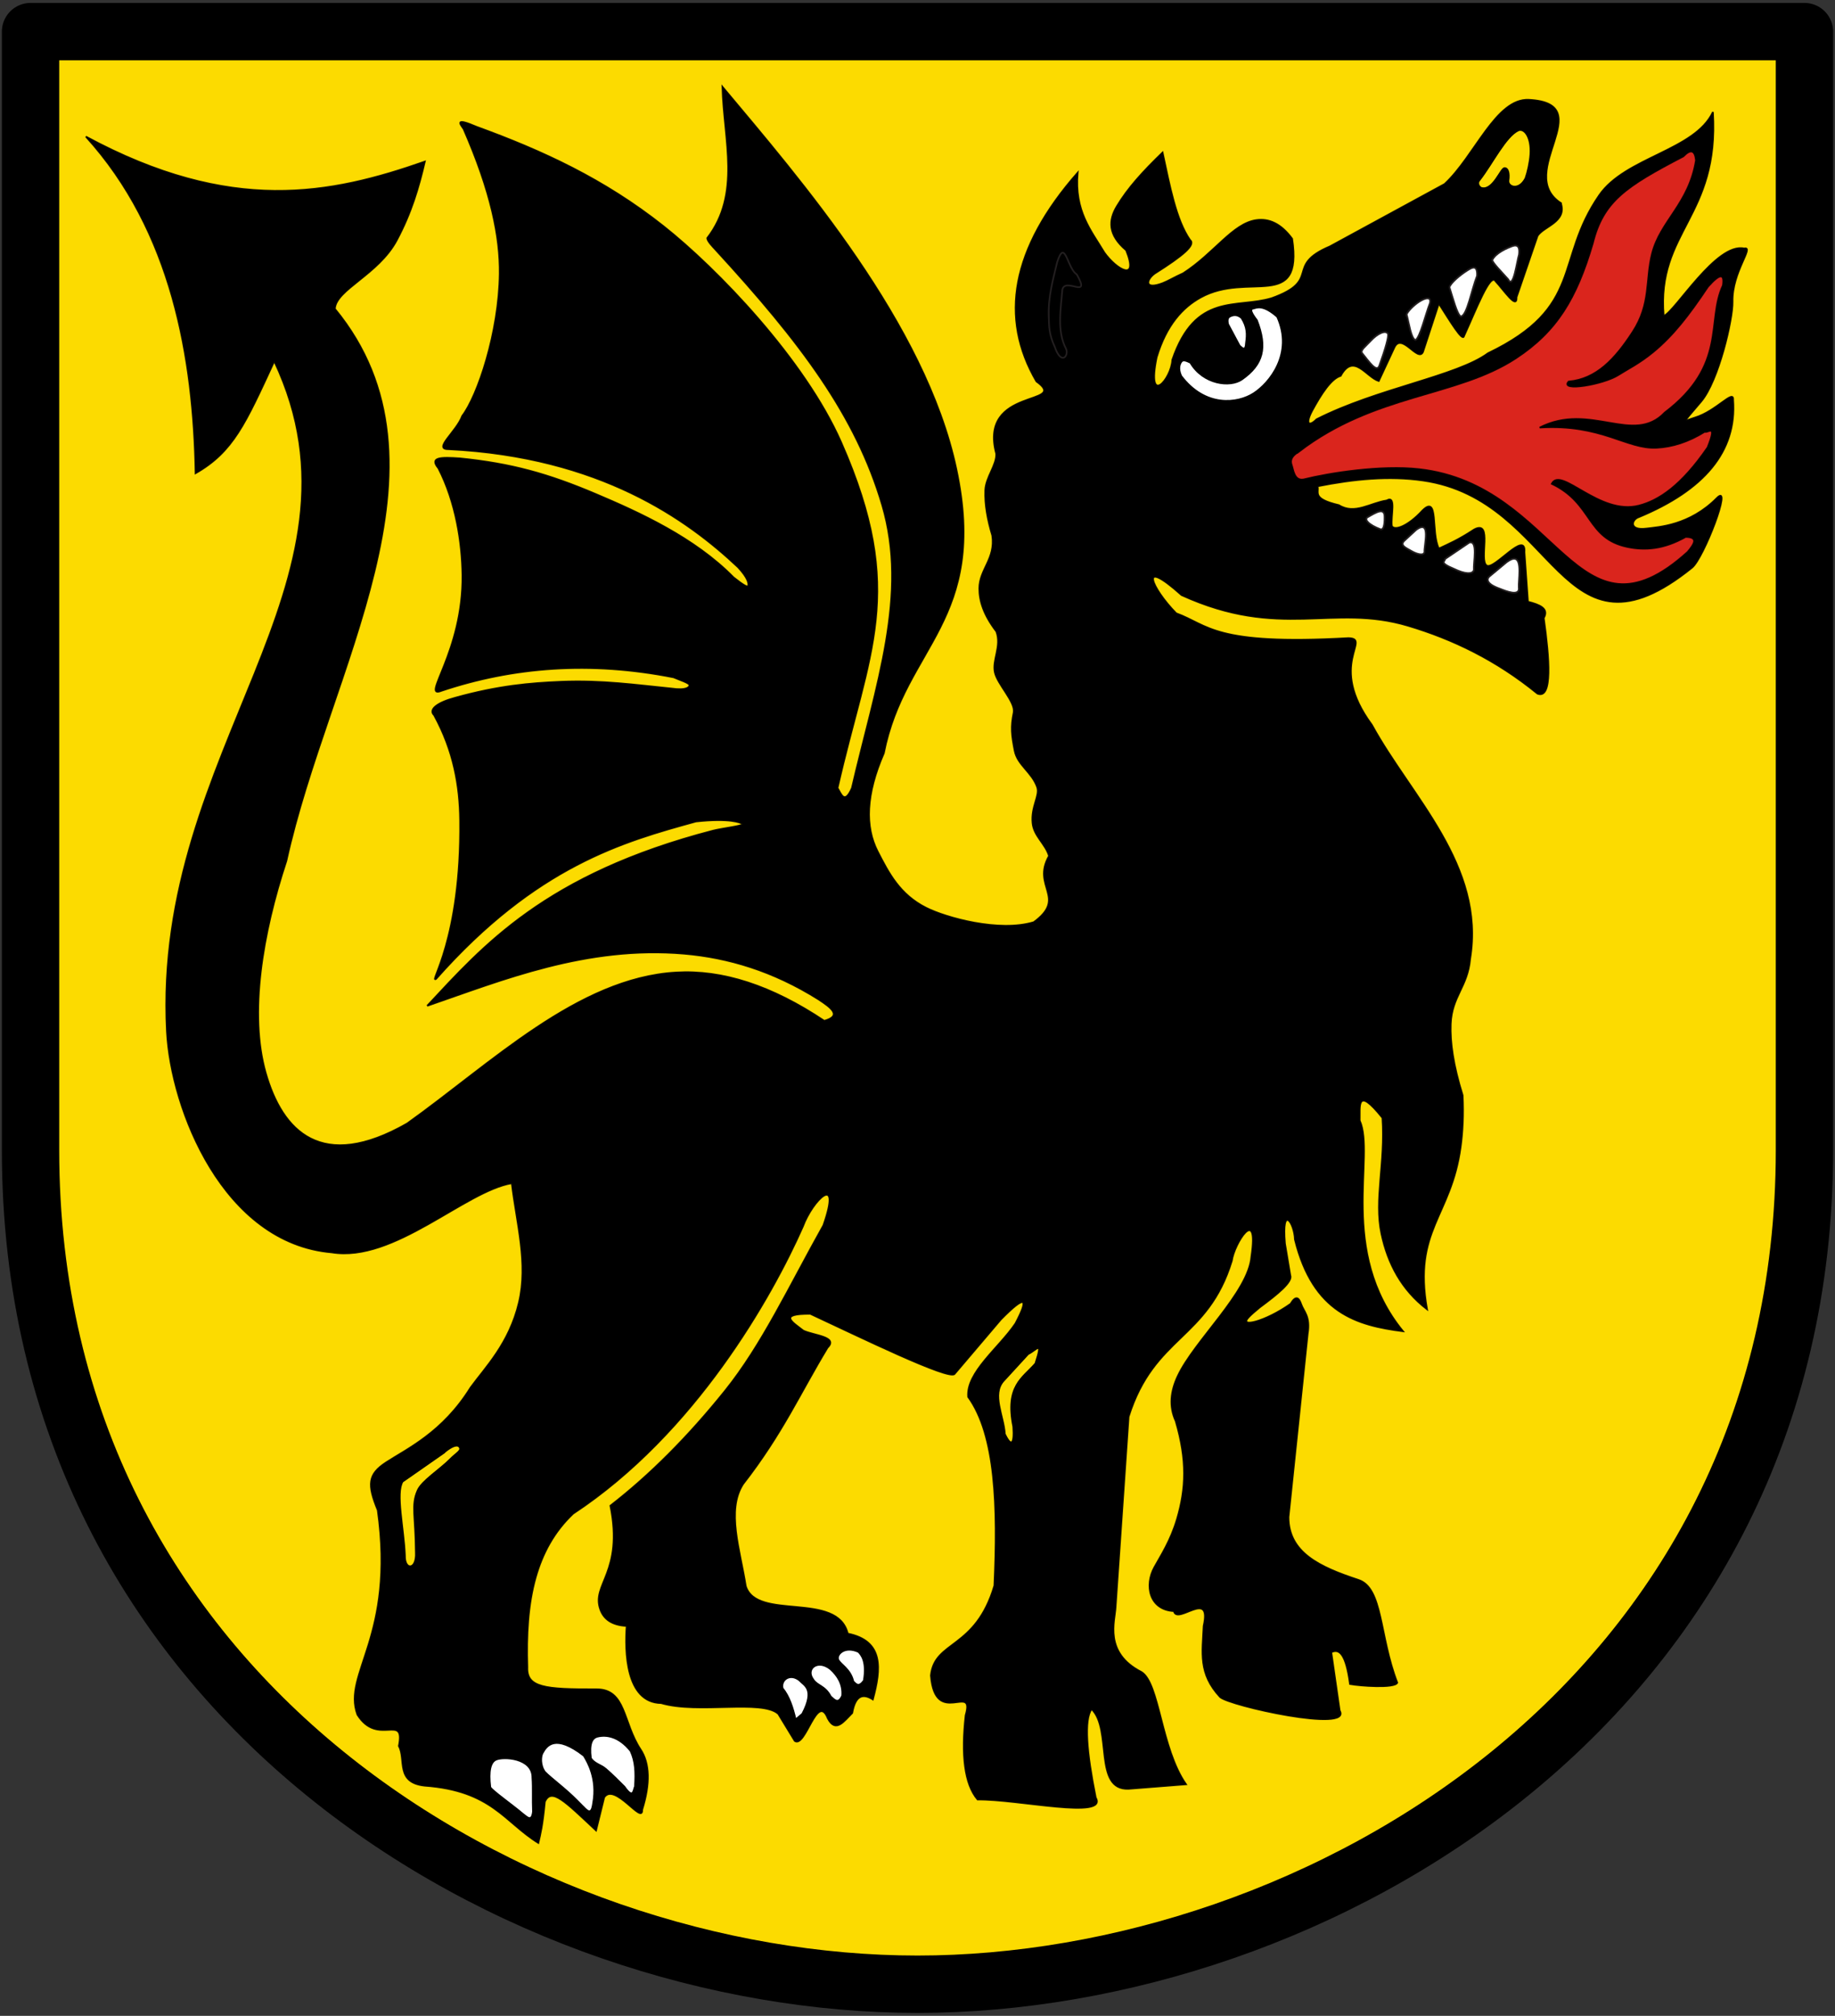 <svg xmlns="http://www.w3.org/2000/svg" version="1.0" width="480" height="527" id="svg3555"><rect width="100%" height="100%" fill="#333333" stroke="none"/><defs id="defs3557"><clipPath id="clipPath223"><path d="M404.161 505.122v-166.41h155.181v166.41" id="path225"/></clipPath><clipPath id="clippath"><path d="M360 4140c0 1789.403 1450.597 3240 3240 3240s3240-1450.597 3240-3240V270H360v3870z" id="path2835-5"/></clipPath><clipPath id="clipPath3725"><path d="M404.161 505.122v-166.41h155.181v166.41" id="path3727"/></clipPath><style type="text/css" id="style2837"/></defs><g id="g4244" transform="translate(-10 3)"><path d="M17.99 5.265h464.02V297.67c0 143.725-127.918 218.065-232.01 218.065-104.092 0-232.01-74.34-232.01-218.065z" id="path4573" fill="#fcdb00" fill-rule="evenodd" stroke="#000" stroke-width="15" stroke-linecap="round" stroke-linejoin="round" stroke-miterlimit="4" stroke-dasharray="none" stroke-opacity="1"/><g id="g3671" transform="matrix(.438 0 0 .438 972.128 225.39)" stroke-width="1" stroke-linecap="butt" stroke-linejoin="miter"><path id="path2838" d="M-1264.496-400.248c-27.763-18.049 23.769-59.369-19.072-61.622-19.679-1.02-32.32 33.638-50.355 50.277l-68.435 37.207c-27.545 11.676-4.412 20.076-34.87 30.946-21.018 6.324-45.453-3.618-59.303 36.824-.579 11.666-15.473 28.353-9.325-1.582 5.848-19.36 15.552-29.786 26.291-35.708 28.545-15.741 61.216 8.797 54.627-35.018-6.837-9.265-14.013-12.161-21.399-11.136-14.103 1.957-25.121 19.804-43.688 31.737-4.958 2.207-9.259 4.774-12.183 5.882-11.346 4.3-9.881-2.121-4.825-5.724 17.203-10.866 24.607-17.175 21.104-20.036-8.321-11.856-12.15-32.44-16.4-52.21-11.97 11.573-20.79 21.251-27.305 32.115-4.99 8.322-5.45 16.923 5.55 26.23 7.81 19.386-5.708 11.606-13.014 1.395-7.976-13.299-17.93-24.665-15.959-47.681-39.86 45.368-46.695 86.723-24.632 124.565 20.464 14.715-34.684 3.043-24.005 43.155.38 6.71-6.23 13.995-6.524 21.834-.319 8.477 1.326 17.54 4.168 26.96 2.05 13.964-7.731 20.21-7.725 31.656 0 7.383 2.489 15.625 10.17 25.666 3.276 8.896-2.592 17.06-.876 24.5 1.64 7.112 12.178 17.452 11.256 23.663-1.855 8.95-1.287 13.588.568 23.046 1.664 8.48 10.348 12.835 13.42 21.665 1.777 5.11-3.735 11.655-2.752 21.49.777 7.776 7.702 12.356 9.835 19.606-10.455 18.384 11.079 24.833-9.1 39.52-20.527 6.274-52.413-2.56-64.363-8.59-15.738-7.94-22.26-20.695-28.882-33.601-7.6-14.809-7.064-33.995 3.707-58.689 12.496-63.713 62.525-79.087 43.253-169.613-18.467-86.744-93.485-172.919-139.673-228.126.933 32.37 11.25 63.992-9.044 90.307-.011 1.83 3.403 5.261 4.91 6.902 51.164 55.669 83.838 99.065 99.591 152.465 15.768 53.448-3.724 107.172-18.11 168.922-4.396 9.912-6.311 3.8-8.57-.1 18.333-81.27 41.703-116.524 2.102-206.32-21.812-49.46-73.942-103.526-106.155-129.021-35.567-28.15-72.42-44.993-111.443-59.213-13.327-5.709-10.016-1.92-7.859 1.21 16.457 37.562 21.844 64.652 21.591 86.407-.405 34.96-13.221 72.933-22.366 84.872-3.526 9.559-17.807 20.048-8.115 19.894 90.411 4.472 142.576 41.945 172.874 70.503 6.048 6.519 6.459 9.877 5.942 11.149-.327.803-2.615-.315-8.694-5.144-23.397-23.817-56.368-38.763-82.338-49.76-28.365-12.012-50.162-18.135-81.2-21.287-11.419-.758-18.168-.692-12.75 5.87 10.48 20.309 14.131 44.563 14.382 63.687.602 45.981-25.208 74.308-12.525 69.174 42.917-14.346 88.898-17.889 138.684-8.02 3.768 1.632 9.593 3.42 9.433 4.753-.108.902-1.302 3.29-11.043 1.89-21.018-2.08-41.035-5.026-65.61-4.016-18.324.754-37.491 2.386-63.187 9.54-10.452 2.763-16.267 6.935-12.659 10.413 11.659 21.288 15.292 42.142 15.527 62.773.817 71.725-18.96 97.532-14.386 94.654 59.889-67.606 112.077-82.1 155.203-93.96 20.303-2.194 26.566.65 27.753 1.344 1.926 1.129-12.238 2.75-17.423 4.096C-1871.278.48-1908.092 43.19-1941.494 78.896c44.956-15.448 95.189-36.121 153.458-31.094 26.293 2.268 53.124 10.234 80.125 27.193 7.605 4.98 14.32 9.867 3.54 12.88-31.573-21.092-60.906-30.497-88.54-28.862-58.71 3.473-110.23 54.249-160.58 90.142-50.94 29.121-74.54 4.818-84.51-30.317-9.97-35.132-1.98-83.08 12.4-126.499 24.923-113.63 105.435-236.326 28.96-329.419.51-11.474 25.996-20.449 36.95-40.995 8.86-16.62 13.155-31.58 16.765-46.91-56.082 19.57-115.505 31.938-202.413-14.917 51.424 56.535 64.299 132.232 65.511 200.924 22.478-12.85 29.695-29.53 46.991-66.905 62.924 132.978-72.822 230.896-64.115 400.054 2.422 46.686 33.721 126.362 98.47 131.908 37.12 6.126 79.424-36.554 107.498-41.302 2.817 23.771 9.836 47.863 4.252 71.265-5.846 24.5-20.06 38.6-28.854 50.703-16.71 26.903-37.867 36.496-50.461 44.693-10.91 7.1-11.274 13.201-4.996 28.505 10.652 75.882-21.182 97.33-12.152 122.044 12.224 19.32 28.645-1.383 24.765 18.67 4.345 8.281-2.066 21.785 15.343 23.723 40.133 2.913 47.658 21.66 67.97 34.198 1.263-5.447 2.518-10.327 3.884-24.652 3.989-8.677 12.072-.089 30.568 17.165l4.855-19.726c6.237-9.25 23.06 16.69 22.69 7.4 4.859-15.606 4.548-27.682-.984-36.042-10.642-16.083-8.567-35.94-26.268-35.878-31.013.109-41.842-1.043-41.318-13.19-.598-18.995.33-37.204 4.939-53.52 4.082-14.453 11.051-27.42 22.402-38.133 72.956-48.08 118.7-129.657 137.167-171.316 5.918-16.029 23.45-32.838 12.306-.774-20.637 36.785-36.614 71.267-58.694 98.729-22.122 27.517-44.966 50.377-68.522 68.63 7.995 40.164-11.525 46.822-6.017 61.983 2.038 5.61 6.692 9.305 15.723 9.796-1.034 14.637-.787 45.713 20.61 46.05 22.23 6.498 59.997-2.4 69.923 6.398l9.846 16.167c6.48 4.483 13.406-29.389 19.754-13.434 4.745 8.965 9.681 1.583 14.587-3.24 1.902-10.762 6.473-11.75 12.318-8.078 4.94-18.302 6.66-34.918-14.993-39.297-6.268-25.49-54.462-7.35-60.924-28.413-3.37-21.516-11.648-45.202-1.637-60.798 23.723-30.503 34.11-54.53 50.482-81.464 6.6-6.499-8.027-7.198-14.426-10.145-6.605-5.139-15.317-10.103 4.121-10.069 27.958 12.975 83.556 40.168 86.216 35.85l27.567-32.421c14.775-14.999 17.006-13.302 8.754 2.348-9.847 14.594-29.433 29.075-28.26 43.797 16.547 22.82 17.78 65.573 15.675 112.671-11.297 38.264-35.777 32.607-37.911 53.66 2.506 31.538 26.56 3.583 20.731 23.754-2.624 23.597-.698 40.977 7.146 50.272 23.534-.377 78.176 12.11 70.556-1.15-5.462-27.167-7.046-46.35-2.479-52.863 12.461 11.926 1.016 48.463 22.072 47.612l34.318-2.694c-15.013-21.503-15.825-60.585-26.665-67.049-22.528-11.518-15.802-30.198-15.388-38.69l7.782-113.655c15.341-48.62 47.092-45.758 61.645-93.085 1.356-10.128 16.3-33.951 11.692-2.539-1.655 21.36-34.026 50.095-43.977 71.36-4.176 8.924-5.373 17.883-1.216 26.905 6.88 23.492 6.1 40.335.81 58.317-3.844 13.063-9.757 21.985-13.597 28.956-5.866 10.65-3.129 25.297 11.682 26.114 1.996 8.474 22.768-13.672 17.764 8.883-.697 15.894-3.28 28.287 9.816 42.375 5.464 5.182 79.127 21.455 71.432 8.137l-5.007-34.835c4.693-2.39 8.756.856 11.16 18.956 5.432 1.037 26.73 2.733 28.255-.796-10.827-27.943-8.504-56.524-23.2-61.35-23.487-7.717-41.75-16.409-41.768-37.487l11.46-109.473c1.695-10.494-2.36-13.125-3.926-17.69-1.347-3.923-3.187-5.302-6.3-.116-15.076 10.673-31.384 14.608-24.93 7.88 1.351-1.41 3.497-3.321 6.53-5.795 10.595-7.844 19.85-15.259 18.213-19.182l-3.156-18.935c-2.068-23.81 5.636-12.267 5.929-2.39 10.91 43.926 36.96 51.238 64.567 54.78-38.992-47.653-16.432-104.846-25.87-125.784.245-8.233-2.135-21.184 13.578-1.6 1.816 27.344-4.964 48.7-.598 69.191 3.832 17.983 12.102 33.466 27.235 45.08-8.407-47.512 14.358-55.089 20.063-96.875 1.236-9.06 1.774-19.182 1.204-30.837-5.673-18.252-7.506-31.725-7.108-42.58.602-16.431 10.127-22.18 11.567-38.787 9.211-55.856-35.162-96.695-58.665-139.742-26.971-36.42.276-51.506-14.055-51.788-80.33 4.512-83.38-7.71-102.827-14.825-14.717-14.985-22.964-34.287 3.218-10.852 58.937 26.828 90.174 4.849 135.186 18.256 26.745 7.966 52.714 20.446 77.371 40.56 9.156 3.61 7.112-21.14 3.755-45.132 3.269-5.726-2.504-7.956-9.442-9.737l-2.088-29.533c1.048-13.68-18.115 10.721-22.502 7.967-4.93-3.095 3.887-27.697-7.542-21.532-9.554 6.268-14.946 8.47-21.06 11.378-4.883-9.538.126-32.635-9.833-22.69-8.68 9.434-16.625 12.208-18.252 9.245-.813-5.923 2.874-18.688-3.107-15.255-9.523 1.366-19.116 8.718-28.554 2.776-16.462-3.896-11.575-7.545-12.73-11.264 21.815-4.35 42.795-6.337 62.927-3.452 80.744 11.57 81.7 115.72 160.74 52.025 6.896-5.557 24.48-51.286 14.876-41.594-16.398 16.548-34.762 17.315-42.043 18.265-10.844 1.415-9.009-5.474-4.563-6.855 38.705-16.076 58.604-38.98 56.26-69.961.488-6.673-9.985 6.696-22.737 10.565-7.183 2.18-8.374 4.68 3.696-9.644 10.32-12.25 18.951-49.05 18.707-59.523-.414-17.757 13.336-33.24 6.933-31.747-16.557-3.735-41.068 37.459-48.047 40.302-4.338-50.876 33.289-58.89 29.388-121.739-10.87 23.083-52.198 26.88-67.909 49.665-26.857 38.951-8.794 66.642-66.41 94.283-18.575 13.724-66.291 21.037-102.406 39.435-4.169 4.263-7.003 3.333-2.738-4.913 5.76-10.615 11.498-19.288 17.156-21.026 7.752-14.075 15.17.707 22.731 3.104l9.112-19.565c4.314-10.325 14.239 8.7 17.295 2.235l9.474-28.906c6.56 10.222 14.205 23.055 15.018 19.425 7.237-15.825 15.743-38.192 18.858-32.748 5.175 5.567 12.896 17.269 12.54 9.504l12.57-36.627c3.82-5.755 17.67-8.3 13.865-19.555h0z" fill="#000" fill-opacity="1" stroke="#000" stroke-opacity=".929"/><path id="path2840" d="M-1420.951-251.833c45.386-34.81 94.147-32.544 129.526-55.716 24.492-16.042 36.29-35.628 45.994-68.57 6.193-25.15 19.686-34.037 54.09-51.977 4.325-4.442 6.926-3.904 7.558 2.32-4.202 26.063-21.286 36.16-26.222 55.713-4.004 15.86-.572 29.833-11.527 46.687-10.466 16.1-21.555 28.174-38.3 29.685-5.59 6.218 20.77 1.766 29.635-3.89 5.382-3.434 12.453-6.83 20.791-13.674 11.91-9.773 21.203-21.738 32.779-39.03 7.511-8.454 9.921-7.69 8.933-.789-9.918 21.126 2.85 47.44-34.72 75.872-18.753 19.787-44.487-6.448-74.692 8.975 37.136-2.283 51.792 12.991 69.883 12.046 9.218-.482 18.707-3.384 28.699-9.563 1.671 1.12 7.71-5.65 1.676 9.39-15.677 22.778-29.047 31.612-40.926 34.693-23.827 6.18-46.595-23.75-52.136-13.017 24.737 11.77 20.459 32.615 45.358 37.728 10.294 2.114 21.482 1.406 34.59-6.012 7.895.087 5.1 4.306 1.235 8.939-66.852 60.45-76.5-39.945-160.444-49.375-22.681-2.549-53.673 2.322-68.849 6.109-5.755 1.091-6.189-5.787-7.234-8.657-.968-2.657-.125-5.292 4.303-7.887z" fill="#da251d" fill-opacity="1" stroke="#000" stroke-opacity=".929"/><path id="path2842" d="M-1313.102-413.849c-1.803 2.002.265 4.713 1.774 4.702 6.51 1.05 11.013-11.824 13.147-11.955 2.005-.123 3.092 2.665 2.403 7.454-.452 3.683 6.159 6.385 10.208-1.41 1.217-3.457 2.603-9.275 2.93-14.32.641-9.89-3.432-15.692-7.184-14.267-7.685 3.546-15.518 19.827-23.278 29.796z" fill="#fcdb00" fill-opacity="1" stroke="#000" stroke-opacity="1"/><path id="path2844" d="M-1566.792-314.537c4.143 11.828 8.592 5.077 6.811 1.334-5.512-10.654-3.18-23.174-2.207-35.37 1.766-7.626 17.34 6.253 8.614-9.063-3.449-2.17-5.258-9.59-7.157-12.125-1.29-1.724-2.623-1.19-4.54 4.789-2.38 10.087-5.489 20.513-5.024 32.624.22 5.73.023 10.198 3.503 17.811z" fill="none" stroke="#231f20" stroke-opacity="1"/><path id="path2846" d="M-1485.739-304.968c-2.07-.96-4.182-2.014-5.275-.665-.842 1.04-2.356 3.814-.225 8.555 14.46 19.095 33.762 16.563 43.296 10.418 9.556-6.158 23.965-23.83 14.069-45.707-8.922-7.733-12.234-5.335-14.714-4.787-1.381.305-1.05 2.123 2.599 6.874 6.353 16.379 3.738 26.365-8.882 35.257-7.19 5.066-23.247 2.933-30.868-9.945z" fill="#fff" stroke="#000" stroke-opacity="1"/><path id="path2848" d="M-1463.199-327.935c-.586-2.561-.142-3.937.986-4.524 1.45-.755 4.051-1.798 7.012.799 3.425 5.38 3.47 9.54 2.69 14.986-.229 4.932-2.027 3.263-3.836 1.547l-6.852-12.808z" fill="#fff" stroke="#000" stroke-opacity="1"/><path id="path2850" d="M-1932.352 346.245c7.509-6.449 9.512-4.788 10.034-4.119 1.749 2.243-1.673 3.542-5.523 7.47-6.117 6.17-16.85 12.863-19.36 18.571-3.951 8.984-1.198 14.965-1.057 37.09.526 10.455-6.804 10.802-6.583 1.733-.638-16.251-5.633-37.287-1.382-44.109l23.871-16.636z" fill="#fcdb00" fill-opacity="1" stroke="#000" stroke-opacity="1"/><path id="path2852" d="M-1582.643 286.778c5.234-2.536 9.115-8.98 4.385 5.614-7.6 8.754-18.128 13.281-13.232 37.676.792 11.04-1.432 12.132-5.058 4.392-.627-10.704-7.99-23.74-.745-31.719l14.65-15.963z" fill="#fcdb00" fill-opacity="1" stroke="#000" stroke-opacity="1"/><path id="path2854" d="M-1383.274-310.821c4.178 5.134 8.882 12.25 10.438 7.497 3.78-10.563 5.467-16.77 5.13-18.77-1.222-2.514-6.084-.495-10.375 4.16-2.973 3.224-6.037 5.37-5.193 7.113z" fill="#fff" fill-opacity="1" stroke="#231f20" stroke-opacity="1"/><path id="path2856" d="M-1356.613-333.917c1.593 5.905 2.605 14.286 5.298 15.5 2.842-1.741 5.816-14.866 8.724-22.309 1.248-6.562-10.259.478-14.022 6.81z" fill="#fff" fill-opacity="1" stroke="#231f20" stroke-opacity="1"/><path id="path2858" d="M-1331.029-350.053c2.243 7 4.464 15.872 6.769 17.508 3.759-.258 6.495-16.192 9.743-24.288.245-4.917-1.426-5.623-4.057-4.22-3.278 1.748-10.85 7.169-12.455 11z" fill="#fff" fill-opacity="1" stroke="#231f20" stroke-opacity="1"/><path id="path2860" d="M-1305.445-366.19c.381 1.834 5.606 7.057 9.531 11.484 3.086 6.298 5.176-10.837 6.443-14.784.496-4.083-.424-6.34-4.163-4.966-2.517.926-9.76 3.888-11.81 8.266z" fill="#fff" fill-opacity="1" stroke="#231f20" stroke-opacity="1"/><path id="path2831" d="M-1369.762-212.802c.058-5.898-4.698-3.06-10.395.264-1.6 1.497 1.14 4.409 8.001 7.021 2.456.632 2.425-5.566 2.394-7.285z" fill="#fff" stroke="#231f20" stroke-opacity="1"/><path id="path2833" d="M-1357.995-198.616l7.003-6.462c9.273-6.969 4.722 9.327 5.044 13.145-.378 2.322-4.35 1.344-7.707-.596-3.166-1.828-7.147-3.372-4.34-6.087z" fill="#fff" stroke="#231f20" stroke-opacity="1"/><path id="path2835" d="M-1333.68-187.75l14.548-9.838c5.257-1.438 2.364 11.895 2.697 16.39-.73 2.758-5.64 2.307-11.689-.64-9.658-4.018-5.245-4.345-5.556-5.911z" fill="#fff" stroke="#231f20" stroke-opacity="1"/><path id="path2837" d="M-1307.244-177.243l10.494-8.73c2.266-1.618 3.835-2.142 4.92-1.907 4.175.906 1.967 12.861 2.218 17 .866 5.778-7.744 2.244-11.069.92-9.33-3.263-7.655-6.253-6.563-7.283z" fill="#fff" stroke="#231f20" stroke-opacity="1"/><path id="path2839" d="M-1878.329 559.895c-.324-7.6.11-13.847-.335-20.242.202-11.978-17.477-12.8-21.806-10.764-3.178 1.495-4.559 6.466-3.343 16.458 1.657 2.463 12.475 10.01 19.483 15.903 2.349 1.705 5.25 5.142 6.001-1.355z" fill="#fff" stroke="#000" stroke-opacity="1"/><path id="path2839-1" d="M-1842.351 554.47c2.507-14.24-3.323-24.234-5.661-28-17.036-13.185-22.145-6.112-24.65-1.46-1.045 1.941-1.457 7.184 1.45 11.167 3.498 3.66 12.686 10.328 19.466 17.328 3.771 3.702 5.908 6.37 7.203 6.139 1.443-.258 1.826-2.699 2.192-5.175z" fill="#fff" stroke="#000" stroke-opacity="1"/><path id="path2839-4" d="M-1817.441 544.782c.573-8.44.268-14.93-2.605-21.123-7.24-8.97-14.71-9.775-19.758-8.548-3.255.791-5.049 4.213-3.95 12.834 2.104 3.35 5.951 3.881 8.92 6.437 3.71 3.195 7.415 6.898 11.12 10.612 5.225 7.484 5.262 2.463 6.273-.212z" fill="#fff" stroke="#000" stroke-opacity="1"/><path id="path2839-9" d="M-1680.747 481.666c1.948-11.625-1.618-15.498-3.222-17.14-8.253-3.79-13.376 1.642-12.026 4.706 1.405 2.883 7.258 5.532 8.971 12.931 1.65 1.52 3.097 3.814 6.277-.497z" fill="#fff" stroke="#000" stroke-opacity="1"/><path id="path2839-8" d="M-1693.678 490.637c.57-6.938-2.842-12.002-6.943-15.758-7.66-6.283-15.134-.142-10.332 6.151 2.331 3.745 6.99 3.539 10.429 10.098 2.257 1.98 4.504 4.849 6.846-.491z" fill="#fff" stroke="#000" stroke-opacity="1"/><path id="path2839-2" d="M-1717.461 501.477c7.74-14.97 1.033-16.828-1.764-19.973-5.544-4.427-11.218-.328-10.031 4.73 3.969 4.857 6.081 11.527 7.765 18.617l4.03-3.374z" fill="#fff" stroke="#000" stroke-opacity="1"/></g></g></svg>